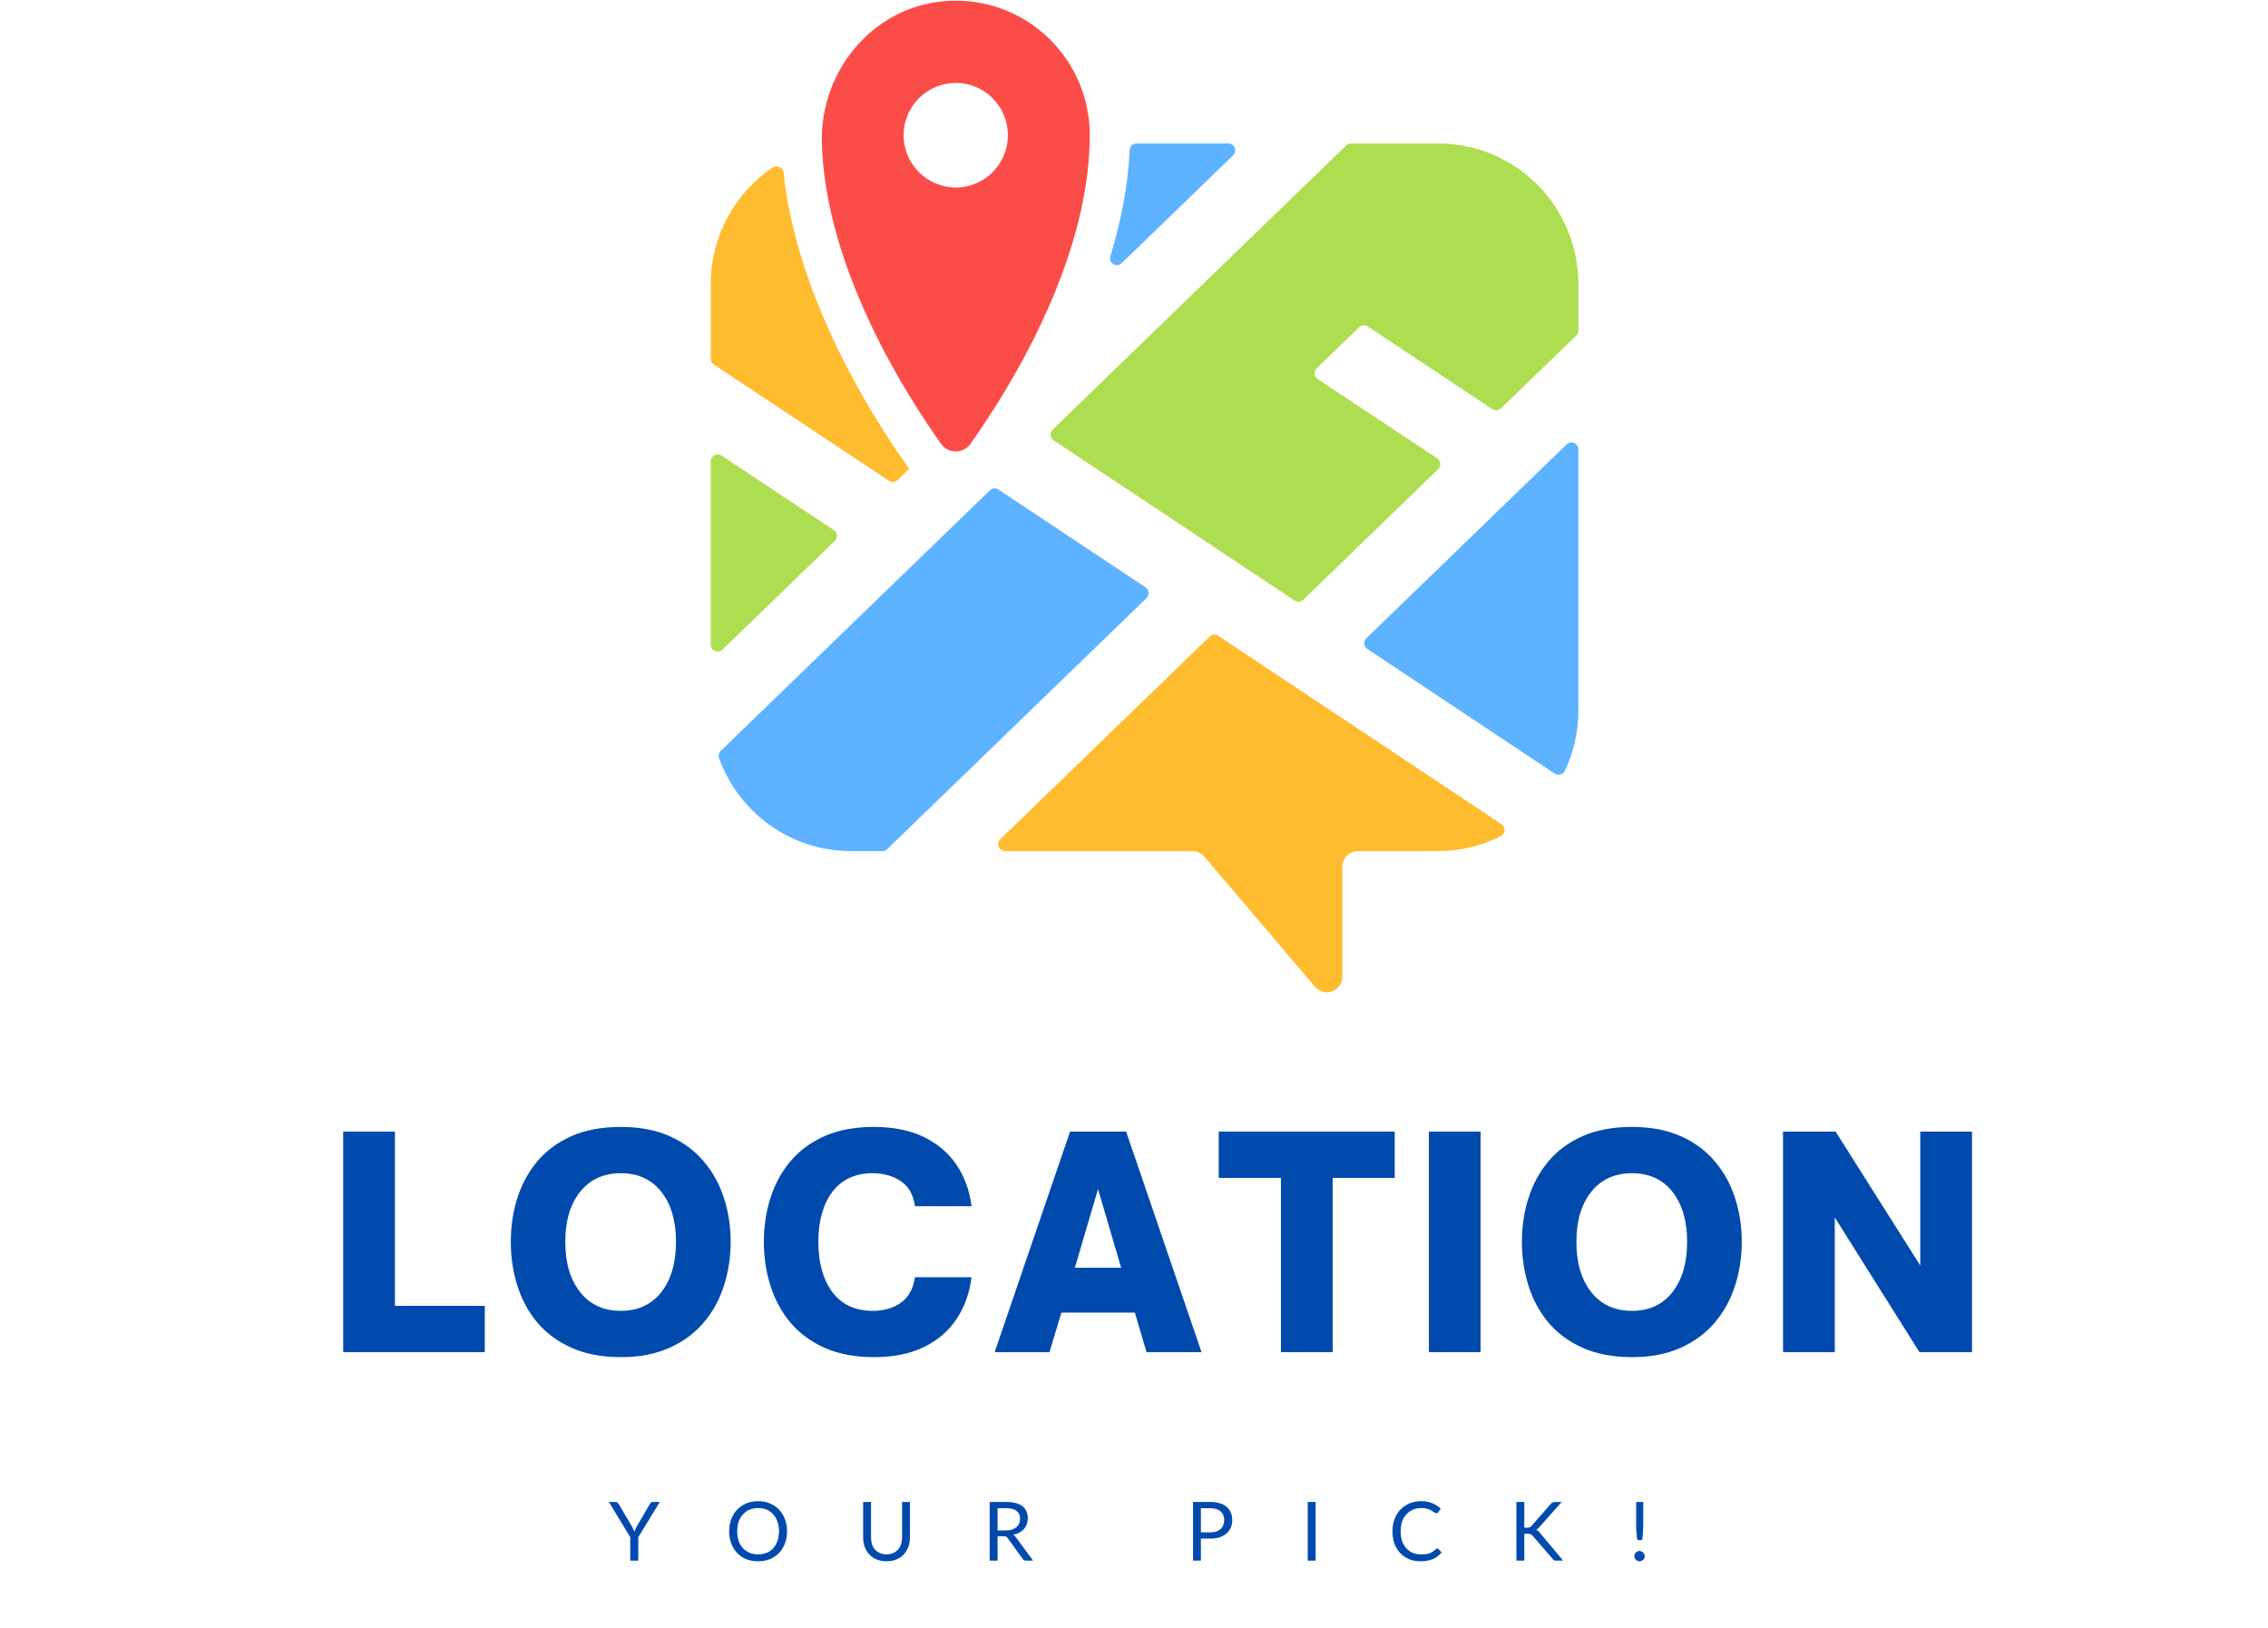 <svg xmlns="http://www.w3.org/2000/svg" xmlns:xlink="http://www.w3.org/1999/xlink" width="294" zoomAndPan="magnify" viewBox="0 0 220.5 158.25" height="211" preserveAspectRatio="xMidYMid meet" version="1.0"><defs><g/><clipPath id="de0a01ba1e"><path d="M 69.098 16 L 89 16 L 89 47 L 69.098 47 Z M 69.098 16 " clip-rule="nonzero"/></clipPath><clipPath id="827ef39adf"><path d="M 132 42 L 153.449 42 L 153.449 76 L 132 76 Z M 132 42 " clip-rule="nonzero"/></clipPath><clipPath id="af8e86b30d"><path d="M 102 13 L 153.449 13 L 153.449 59 L 102 59 Z M 102 13 " clip-rule="nonzero"/></clipPath><clipPath id="baa3ec91bd"><path d="M 69.098 44 L 82 44 L 82 64 L 69.098 64 Z M 69.098 44 " clip-rule="nonzero"/></clipPath><clipPath id="c8e35e23c0"><path d="M 69.098 47 L 112 47 L 112 83 L 69.098 83 Z M 69.098 47 " clip-rule="nonzero"/></clipPath></defs><g clip-path="url(#de0a01ba1e)"><path fill="#ffbc2e" d="M 86.434 46.738 C 86.695 46.91 87.043 46.879 87.27 46.66 L 88.402 45.562 C 88.371 45.52 88.332 45.48 88.297 45.434 C 84.957 40.758 77.484 29.074 76.176 16.762 C 76.121 16.246 75.551 15.988 75.121 16.277 C 71.492 18.73 69.102 22.883 69.102 27.602 L 69.102 34.875 C 69.102 35.102 69.215 35.312 69.402 35.434 L 86.434 46.738 " fill-opacity="1" fill-rule="nonzero"/></g><g clip-path="url(#827ef39adf)"><path fill="#5db3ff" d="M 152.316 43.188 L 132.84 62.031 C 132.531 62.332 132.578 62.84 132.938 63.078 L 151.156 75.191 C 151.488 75.414 151.957 75.301 152.129 74.938 C 152.977 73.156 153.453 71.164 153.453 69.062 L 153.453 43.672 C 153.453 43.078 152.742 42.773 152.316 43.188 " fill-opacity="1" fill-rule="nonzero"/></g><g clip-path="url(#af8e86b30d)"><path fill="#acde50" d="M 139.828 13.945 L 131.348 13.945 C 131.176 13.945 131.008 14.012 130.883 14.133 L 102.344 41.75 C 102.035 42.051 102.082 42.559 102.438 42.797 L 125.867 58.375 C 126.129 58.551 126.477 58.516 126.703 58.297 L 139.824 45.598 C 140.133 45.301 140.086 44.789 139.73 44.555 L 128.109 36.844 C 127.75 36.605 127.703 36.098 128.012 35.797 L 132.141 31.805 C 132.367 31.586 132.715 31.555 132.977 31.727 L 145.094 39.77 C 145.355 39.941 145.703 39.91 145.93 39.691 L 153.25 32.609 C 153.379 32.484 153.453 32.309 153.453 32.125 L 153.453 27.602 C 153.453 20.059 147.352 13.945 139.828 13.945 " fill-opacity="1" fill-rule="nonzero"/></g><path fill="#5db3ff" d="M 109.055 25.578 L 119.883 15.102 C 120.316 14.68 120.02 13.945 119.418 13.945 L 110.488 13.945 C 110.133 13.945 109.844 14.223 109.828 14.582 C 109.672 18.094 108.965 21.578 107.953 24.898 C 107.75 25.566 108.555 26.062 109.055 25.578 " fill-opacity="1" fill-rule="nonzero"/><g clip-path="url(#baa3ec91bd)"><path fill="#acde50" d="M 81.168 52.566 C 81.477 52.27 81.43 51.758 81.07 51.523 L 70.145 44.273 C 69.699 43.977 69.102 44.297 69.102 44.832 L 69.102 62.656 C 69.102 63.25 69.812 63.555 70.238 63.141 L 81.168 52.566 " fill-opacity="1" fill-rule="nonzero"/></g><path fill="#ffbc2e" d="M 118.445 61.793 C 118.184 61.617 117.836 61.648 117.609 61.867 L 97.254 81.562 C 96.82 81.984 97.117 82.719 97.723 82.719 L 115.934 82.719 C 116.375 82.719 116.797 82.914 117.086 83.254 L 127.84 95.898 C 128.754 96.977 130.508 96.324 130.508 94.914 L 130.508 84.238 C 130.508 83.402 131.188 82.719 132.023 82.719 L 139.828 82.719 C 142.012 82.719 144.066 82.195 145.895 81.277 C 146.363 81.043 146.418 80.395 145.98 80.105 L 118.445 61.793 " fill-opacity="1" fill-rule="nonzero"/><g clip-path="url(#c8e35e23c0)"><path fill="#5db3ff" d="M 111.375 57.09 L 97.074 47.582 C 96.812 47.406 96.465 47.438 96.238 47.656 L 70.082 72.969 C 69.891 73.152 69.82 73.438 69.91 73.688 C 71.801 78.953 76.824 82.719 82.73 82.719 L 85.793 82.719 C 85.965 82.719 86.133 82.652 86.258 82.531 L 111.469 58.133 C 111.777 57.836 111.73 57.328 111.375 57.09 " fill-opacity="1" fill-rule="nonzero"/></g><path fill="#fb4d48" d="M 92.922 18.223 C 90.125 18.223 87.855 15.945 87.855 13.141 C 87.855 10.336 90.125 8.062 92.922 8.062 C 95.719 8.062 97.988 10.336 97.988 13.141 C 97.988 15.945 95.719 18.223 92.922 18.223 Z M 79.902 13.875 C 80.223 26.121 88.184 38.5 91.496 43.141 C 92.195 44.117 93.641 44.125 94.34 43.148 C 97.715 38.422 105.949 25.621 105.949 13.125 C 105.949 5.91 100.117 0.066 92.926 0.066 C 85.316 0.062 79.715 6.598 79.902 13.875 " fill-opacity="1" fill-rule="nonzero"/><g fill="#004aad" fill-opacity="1"><g transform="translate(31.678, 131.421)"><g><path d="M 15.453 0 L 1.688 0 L 1.688 -21.438 L 6.719 -21.438 L 6.719 -4.5 L 15.453 -4.5 Z M 15.453 0 "/></g></g></g><g fill="#004aad" fill-opacity="1"><g transform="translate(48.755, 131.421)"><g><path d="M 11.609 0.484 C 9.766 0.484 8.164 0.18 6.812 -0.422 C 5.469 -1.023 4.359 -1.844 3.484 -2.875 C 2.617 -3.914 1.973 -5.109 1.547 -6.453 C 1.117 -7.805 0.906 -9.234 0.906 -10.734 C 0.906 -12.234 1.117 -13.648 1.547 -14.984 C 1.973 -16.328 2.617 -17.516 3.484 -18.547 C 4.359 -19.586 5.469 -20.406 6.812 -21 C 8.164 -21.594 9.766 -21.891 11.609 -21.891 C 13.422 -21.891 14.992 -21.594 16.328 -21 C 17.672 -20.406 18.781 -19.586 19.656 -18.547 C 20.539 -17.516 21.195 -16.328 21.625 -14.984 C 22.062 -13.648 22.281 -12.234 22.281 -10.734 C 22.281 -9.234 22.062 -7.805 21.625 -6.453 C 21.195 -5.109 20.539 -3.914 19.656 -2.875 C 18.781 -1.844 17.672 -1.023 16.328 -0.422 C 14.992 0.18 13.422 0.484 11.609 0.484 Z M 11.609 -4.016 C 13.285 -4.016 14.598 -4.625 15.547 -5.844 C 16.492 -7.062 16.969 -8.691 16.969 -10.734 C 16.969 -12.754 16.492 -14.367 15.547 -15.578 C 14.598 -16.785 13.285 -17.391 11.609 -17.391 C 9.922 -17.391 8.598 -16.785 7.641 -15.578 C 6.68 -14.367 6.203 -12.754 6.203 -10.734 C 6.203 -8.691 6.68 -7.062 7.641 -5.844 C 8.598 -4.625 9.922 -4.016 11.609 -4.016 Z M 11.609 -4.016 "/></g></g></g><g fill="#004aad" fill-opacity="1"><g transform="translate(73.359, 131.421)"><g><path d="M 11.609 0.484 C 9.766 0.484 8.164 0.18 6.812 -0.422 C 5.469 -1.023 4.359 -1.844 3.484 -2.875 C 2.617 -3.914 1.973 -5.109 1.547 -6.453 C 1.117 -7.805 0.906 -9.234 0.906 -10.734 C 0.906 -12.234 1.117 -13.648 1.547 -14.984 C 1.973 -16.328 2.617 -17.516 3.484 -18.547 C 4.359 -19.586 5.469 -20.406 6.812 -21 C 8.164 -21.594 9.766 -21.891 11.609 -21.891 C 13.492 -21.891 15.102 -21.566 16.438 -20.922 C 17.781 -20.273 18.844 -19.375 19.625 -18.219 C 20.414 -17.062 20.906 -15.719 21.094 -14.188 L 15.594 -14.188 C 15.445 -15.289 14.992 -16.098 14.234 -16.609 C 13.473 -17.129 12.555 -17.391 11.484 -17.391 C 9.785 -17.391 8.477 -16.785 7.562 -15.578 C 6.656 -14.367 6.203 -12.754 6.203 -10.734 C 6.203 -8.691 6.656 -7.062 7.562 -5.844 C 8.477 -4.625 9.785 -4.016 11.484 -4.016 C 12.555 -4.016 13.469 -4.273 14.219 -4.797 C 14.969 -5.328 15.426 -6.156 15.594 -7.281 L 21.094 -7.281 C 20.906 -5.738 20.414 -4.379 19.625 -3.203 C 18.844 -2.035 17.781 -1.129 16.438 -0.484 C 15.102 0.16 13.492 0.484 11.609 0.484 Z M 11.609 0.484 "/></g></g></g><g fill="#004aad" fill-opacity="1"><g transform="translate(96.642, 131.421)"><g><path d="M 5.391 0 L 0.062 0 L 7.391 -21.438 L 12.844 -21.438 L 20.172 0 L 14.828 0 L 13.688 -3.844 L 6.547 -3.844 Z M 10.109 -15.844 L 7.859 -8.203 L 12.359 -8.203 Z M 10.109 -15.844 "/></g></g></g><g fill="#004aad" fill-opacity="1"><g transform="translate(118.269, 131.421)"><g><path d="M 11.297 0 L 6.266 0 L 6.266 -16.938 L 0.219 -16.938 L 0.219 -21.438 L 17.328 -21.438 L 17.328 -16.938 L 11.297 -16.938 Z M 11.297 0 "/></g></g></g><g fill="#004aad" fill-opacity="1"><g transform="translate(137.228, 131.421)"><g><path d="M 6.719 0 L 1.688 0 L 1.688 -21.438 L 6.719 -21.438 Z M 6.719 0 "/></g></g></g><g fill="#004aad" fill-opacity="1"><g transform="translate(147.058, 131.421)"><g><path d="M 11.609 0.484 C 9.766 0.484 8.164 0.18 6.812 -0.422 C 5.469 -1.023 4.359 -1.844 3.484 -2.875 C 2.617 -3.914 1.973 -5.109 1.547 -6.453 C 1.117 -7.805 0.906 -9.234 0.906 -10.734 C 0.906 -12.234 1.117 -13.648 1.547 -14.984 C 1.973 -16.328 2.617 -17.516 3.484 -18.547 C 4.359 -19.586 5.469 -20.406 6.812 -21 C 8.164 -21.594 9.766 -21.891 11.609 -21.891 C 13.422 -21.891 14.992 -21.594 16.328 -21 C 17.672 -20.406 18.781 -19.586 19.656 -18.547 C 20.539 -17.516 21.195 -16.328 21.625 -14.984 C 22.062 -13.648 22.281 -12.234 22.281 -10.734 C 22.281 -9.234 22.062 -7.805 21.625 -6.453 C 21.195 -5.109 20.539 -3.914 19.656 -2.875 C 18.781 -1.844 17.672 -1.023 16.328 -0.422 C 14.992 0.18 13.422 0.484 11.609 0.484 Z M 11.609 -4.016 C 13.285 -4.016 14.598 -4.625 15.547 -5.844 C 16.492 -7.062 16.969 -8.691 16.969 -10.734 C 16.969 -12.754 16.492 -14.367 15.547 -15.578 C 14.598 -16.785 13.285 -17.391 11.609 -17.391 C 9.922 -17.391 8.598 -16.785 7.641 -15.578 C 6.68 -14.367 6.203 -12.754 6.203 -10.734 C 6.203 -8.691 6.68 -7.062 7.641 -5.844 C 8.598 -4.625 9.922 -4.016 11.609 -4.016 Z M 11.609 -4.016 "/></g></g></g><g fill="#004aad" fill-opacity="1"><g transform="translate(171.662, 131.421)"><g><path d="M 6.719 0 L 1.688 0 L 1.688 -21.438 L 6.797 -21.438 L 15.031 -8.422 L 15.031 -21.438 L 20.062 -21.438 L 20.062 0 L 14.953 0 L 6.719 -13.094 Z M 6.719 0 "/></g></g></g><g fill="#004aad" fill-opacity="1"><g transform="translate(59.18, 151.683)"><g><path d="M 2.875 -2.281 L 2.875 0 L 2.094 0 L 2.094 -2.281 L 0.016 -5.703 L 0.688 -5.703 C 0.75 -5.703 0.801 -5.688 0.844 -5.656 C 0.883 -5.625 0.922 -5.582 0.953 -5.531 L 2.266 -3.312 C 2.305 -3.219 2.348 -3.129 2.391 -3.047 C 2.43 -2.961 2.469 -2.883 2.5 -2.812 C 2.52 -2.883 2.551 -2.961 2.594 -3.047 C 2.633 -3.129 2.676 -3.219 2.719 -3.312 L 4.016 -5.531 C 4.047 -5.57 4.082 -5.609 4.125 -5.641 C 4.164 -5.68 4.219 -5.703 4.281 -5.703 L 4.969 -5.703 Z M 2.875 -2.281 "/></g></g></g><g fill="#004aad" fill-opacity="1"><g transform="translate(70.518, 151.683)"><g><path d="M 6 -2.859 C 6 -2.43 5.93 -2.035 5.797 -1.672 C 5.66 -1.316 5.469 -1.008 5.219 -0.75 C 4.977 -0.488 4.68 -0.285 4.328 -0.141 C 3.984 -0.004 3.602 0.062 3.188 0.062 C 2.77 0.062 2.383 -0.004 2.031 -0.141 C 1.688 -0.285 1.391 -0.488 1.141 -0.75 C 0.898 -1.008 0.711 -1.316 0.578 -1.672 C 0.441 -2.035 0.375 -2.43 0.375 -2.859 C 0.375 -3.285 0.441 -3.676 0.578 -4.031 C 0.711 -4.383 0.898 -4.691 1.141 -4.953 C 1.391 -5.211 1.688 -5.414 2.031 -5.562 C 2.383 -5.707 2.77 -5.781 3.188 -5.781 C 3.602 -5.781 3.984 -5.707 4.328 -5.562 C 4.68 -5.414 4.977 -5.211 5.219 -4.953 C 5.469 -4.691 5.66 -4.383 5.797 -4.031 C 5.93 -3.676 6 -3.285 6 -2.859 Z M 5.219 -2.859 C 5.219 -3.203 5.164 -3.516 5.062 -3.797 C 4.969 -4.078 4.832 -4.312 4.656 -4.5 C 4.488 -4.695 4.281 -4.848 4.031 -4.953 C 3.781 -5.055 3.5 -5.109 3.188 -5.109 C 2.883 -5.109 2.609 -5.055 2.359 -4.953 C 2.109 -4.848 1.895 -4.695 1.719 -4.5 C 1.539 -4.312 1.398 -4.078 1.297 -3.797 C 1.203 -3.516 1.156 -3.203 1.156 -2.859 C 1.156 -2.504 1.203 -2.188 1.297 -1.906 C 1.398 -1.633 1.539 -1.398 1.719 -1.203 C 1.895 -1.016 2.109 -0.867 2.359 -0.766 C 2.609 -0.66 2.883 -0.609 3.188 -0.609 C 3.5 -0.609 3.781 -0.66 4.031 -0.766 C 4.281 -0.867 4.488 -1.016 4.656 -1.203 C 4.832 -1.398 4.969 -1.633 5.062 -1.906 C 5.164 -2.188 5.219 -2.504 5.219 -2.859 Z M 5.219 -2.859 "/></g></g></g><g fill="#004aad" fill-opacity="1"><g transform="translate(83.262, 151.683)"><g><path d="M 2.938 -0.609 C 3.164 -0.609 3.375 -0.648 3.562 -0.734 C 3.75 -0.816 3.906 -0.926 4.031 -1.062 C 4.164 -1.207 4.266 -1.379 4.328 -1.578 C 4.398 -1.773 4.438 -1.992 4.438 -2.234 L 4.438 -5.703 L 5.203 -5.703 L 5.203 -2.234 C 5.203 -1.91 5.148 -1.609 5.047 -1.328 C 4.941 -1.047 4.789 -0.801 4.594 -0.594 C 4.395 -0.383 4.156 -0.223 3.875 -0.109 C 3.594 0.004 3.281 0.062 2.938 0.062 C 2.582 0.062 2.266 0.004 1.984 -0.109 C 1.703 -0.223 1.461 -0.383 1.266 -0.594 C 1.066 -0.801 0.914 -1.047 0.812 -1.328 C 0.707 -1.609 0.656 -1.91 0.656 -2.234 L 0.656 -5.703 L 1.422 -5.703 L 1.422 -2.25 C 1.422 -2.008 1.453 -1.785 1.516 -1.578 C 1.586 -1.379 1.688 -1.207 1.812 -1.062 C 1.945 -0.926 2.109 -0.816 2.297 -0.734 C 2.484 -0.648 2.695 -0.609 2.938 -0.609 Z M 2.938 -0.609 "/></g></g></g><g fill="#004aad" fill-opacity="1"><g transform="translate(95.488, 151.683)"><g><path d="M 2.312 -2.938 C 2.531 -2.938 2.723 -2.961 2.891 -3.016 C 3.066 -3.078 3.211 -3.156 3.328 -3.25 C 3.441 -3.352 3.531 -3.473 3.594 -3.609 C 3.656 -3.754 3.688 -3.91 3.688 -4.078 C 3.688 -4.41 3.57 -4.66 3.344 -4.828 C 3.125 -5.004 2.789 -5.094 2.344 -5.094 L 1.5 -5.094 L 1.5 -2.938 Z M 4.953 0 L 4.266 0 C 4.117 0 4.016 -0.051 3.953 -0.156 L 2.469 -2.203 C 2.426 -2.266 2.379 -2.305 2.328 -2.328 C 2.273 -2.359 2.191 -2.375 2.078 -2.375 L 1.5 -2.375 L 1.5 0 L 0.734 0 L 0.734 -5.703 L 2.344 -5.703 C 2.707 -5.703 3.02 -5.664 3.281 -5.594 C 3.539 -5.52 3.754 -5.414 3.922 -5.281 C 4.098 -5.145 4.227 -4.977 4.312 -4.781 C 4.395 -4.582 4.438 -4.363 4.438 -4.125 C 4.438 -3.926 4.406 -3.738 4.344 -3.562 C 4.281 -3.383 4.188 -3.223 4.062 -3.078 C 3.938 -2.941 3.785 -2.82 3.609 -2.719 C 3.441 -2.625 3.25 -2.555 3.031 -2.516 C 3.125 -2.453 3.207 -2.367 3.281 -2.266 Z M 4.953 0 "/></g></g></g><g fill="#004aad" fill-opacity="1"><g transform="translate(106.846, 151.683)"><g/></g></g><g fill="#004aad" fill-opacity="1"><g transform="translate(115.254, 151.683)"><g><path d="M 2.422 -2.75 C 2.641 -2.75 2.832 -2.773 3 -2.828 C 3.164 -2.891 3.305 -2.973 3.422 -3.078 C 3.535 -3.18 3.617 -3.305 3.672 -3.453 C 3.734 -3.598 3.766 -3.758 3.766 -3.938 C 3.766 -4.301 3.648 -4.582 3.422 -4.781 C 3.203 -4.988 2.867 -5.094 2.422 -5.094 L 1.5 -5.094 L 1.5 -2.75 Z M 2.422 -5.703 C 2.773 -5.703 3.082 -5.66 3.344 -5.578 C 3.613 -5.492 3.836 -5.375 4.016 -5.219 C 4.191 -5.07 4.32 -4.891 4.406 -4.672 C 4.5 -4.453 4.547 -4.207 4.547 -3.938 C 4.547 -3.676 4.5 -3.43 4.406 -3.203 C 4.312 -2.984 4.172 -2.797 3.984 -2.641 C 3.805 -2.484 3.586 -2.359 3.328 -2.266 C 3.066 -2.18 2.766 -2.141 2.422 -2.141 L 1.5 -2.141 L 1.5 0 L 0.734 0 L 0.734 -5.703 Z M 2.422 -5.703 "/></g></g></g><g fill="#004aad" fill-opacity="1"><g transform="translate(126.406, 151.683)"><g><path d="M 1.5 0 L 0.734 0 L 0.734 -5.703 L 1.5 -5.703 Z M 1.5 0 "/></g></g></g><g fill="#004aad" fill-opacity="1"><g transform="translate(135.005, 151.683)"><g><path d="M 4.734 -1.172 C 4.773 -1.172 4.812 -1.156 4.844 -1.125 L 5.156 -0.797 C 4.926 -0.523 4.645 -0.312 4.312 -0.156 C 3.977 -0.008 3.57 0.062 3.094 0.062 C 2.688 0.062 2.316 -0.004 1.984 -0.141 C 1.648 -0.285 1.363 -0.484 1.125 -0.734 C 0.883 -0.992 0.695 -1.301 0.562 -1.656 C 0.438 -2.02 0.375 -2.422 0.375 -2.859 C 0.375 -3.285 0.441 -3.676 0.578 -4.031 C 0.711 -4.395 0.898 -4.703 1.141 -4.953 C 1.391 -5.211 1.688 -5.414 2.031 -5.562 C 2.375 -5.707 2.754 -5.781 3.172 -5.781 C 3.578 -5.781 3.938 -5.711 4.25 -5.578 C 4.562 -5.453 4.832 -5.273 5.062 -5.047 L 4.812 -4.688 C 4.801 -4.664 4.781 -4.645 4.75 -4.625 C 4.727 -4.613 4.695 -4.609 4.656 -4.609 C 4.602 -4.609 4.539 -4.629 4.469 -4.672 C 4.406 -4.723 4.316 -4.781 4.203 -4.844 C 4.086 -4.914 3.945 -4.977 3.781 -5.031 C 3.613 -5.082 3.41 -5.109 3.172 -5.109 C 2.867 -5.109 2.598 -5.055 2.359 -4.953 C 2.117 -4.848 1.91 -4.695 1.734 -4.5 C 1.555 -4.312 1.414 -4.078 1.312 -3.797 C 1.219 -3.516 1.172 -3.203 1.172 -2.859 C 1.172 -2.492 1.219 -2.172 1.312 -1.891 C 1.414 -1.617 1.555 -1.383 1.734 -1.188 C 1.91 -1 2.117 -0.852 2.359 -0.75 C 2.598 -0.656 2.859 -0.609 3.141 -0.609 C 3.316 -0.609 3.473 -0.613 3.609 -0.625 C 3.742 -0.645 3.867 -0.676 3.984 -0.719 C 4.098 -0.758 4.203 -0.812 4.297 -0.875 C 4.398 -0.945 4.504 -1.031 4.609 -1.125 C 4.648 -1.156 4.691 -1.172 4.734 -1.172 Z M 4.734 -1.172 "/></g></g></g><g fill="#004aad" fill-opacity="1"><g transform="translate(146.694, 151.683)"><g><path d="M 1.5 -3.203 L 1.781 -3.203 C 1.883 -3.203 1.969 -3.211 2.031 -3.234 C 2.094 -3.266 2.148 -3.312 2.203 -3.375 L 4.094 -5.531 C 4.156 -5.594 4.211 -5.633 4.266 -5.656 C 4.328 -5.688 4.398 -5.703 4.484 -5.703 L 5.141 -5.703 L 2.953 -3.25 C 2.898 -3.188 2.848 -3.133 2.797 -3.094 C 2.754 -3.051 2.707 -3.02 2.656 -3 C 2.719 -2.969 2.781 -2.926 2.844 -2.875 C 2.906 -2.832 2.961 -2.773 3.016 -2.703 L 5.281 0 L 4.625 0 C 4.57 0 4.523 0 4.484 0 C 4.453 -0.008 4.422 -0.02 4.391 -0.031 C 4.367 -0.051 4.348 -0.07 4.328 -0.094 C 4.305 -0.113 4.285 -0.133 4.266 -0.156 L 2.297 -2.438 C 2.242 -2.5 2.188 -2.539 2.125 -2.562 C 2.062 -2.594 1.969 -2.609 1.844 -2.609 L 1.5 -2.609 L 1.5 0 L 0.734 0 L 0.734 -5.703 L 1.5 -5.703 Z M 1.5 -3.203 "/></g></g></g><g fill="#004aad" fill-opacity="1"><g transform="translate(158.339, 151.683)"><g><path d="M 1.422 -5.703 L 1.422 -3.438 C 1.422 -3.312 1.414 -3.191 1.406 -3.078 C 1.406 -2.961 1.398 -2.848 1.391 -2.734 C 1.379 -2.617 1.367 -2.5 1.359 -2.375 C 1.348 -2.258 1.332 -2.133 1.312 -2 L 0.844 -2 C 0.82 -2.133 0.805 -2.258 0.797 -2.375 C 0.785 -2.5 0.773 -2.617 0.766 -2.734 C 0.754 -2.848 0.742 -2.961 0.734 -3.078 C 0.734 -3.191 0.734 -3.312 0.734 -3.438 L 0.734 -5.703 Z M 0.562 -0.438 C 0.562 -0.508 0.57 -0.57 0.594 -0.625 C 0.625 -0.688 0.66 -0.738 0.703 -0.781 C 0.754 -0.832 0.805 -0.867 0.859 -0.891 C 0.922 -0.922 0.988 -0.938 1.062 -0.938 C 1.133 -0.938 1.195 -0.922 1.25 -0.891 C 1.312 -0.867 1.363 -0.832 1.406 -0.781 C 1.457 -0.738 1.492 -0.688 1.516 -0.625 C 1.547 -0.57 1.562 -0.508 1.562 -0.438 C 1.562 -0.363 1.547 -0.297 1.516 -0.234 C 1.492 -0.18 1.457 -0.129 1.406 -0.078 C 1.363 -0.035 1.312 -0.004 1.25 0.016 C 1.195 0.047 1.133 0.062 1.062 0.062 C 0.988 0.062 0.922 0.047 0.859 0.016 C 0.805 -0.004 0.754 -0.035 0.703 -0.078 C 0.66 -0.129 0.625 -0.18 0.594 -0.234 C 0.57 -0.297 0.562 -0.363 0.562 -0.438 Z M 0.562 -0.438 "/></g></g></g></svg>